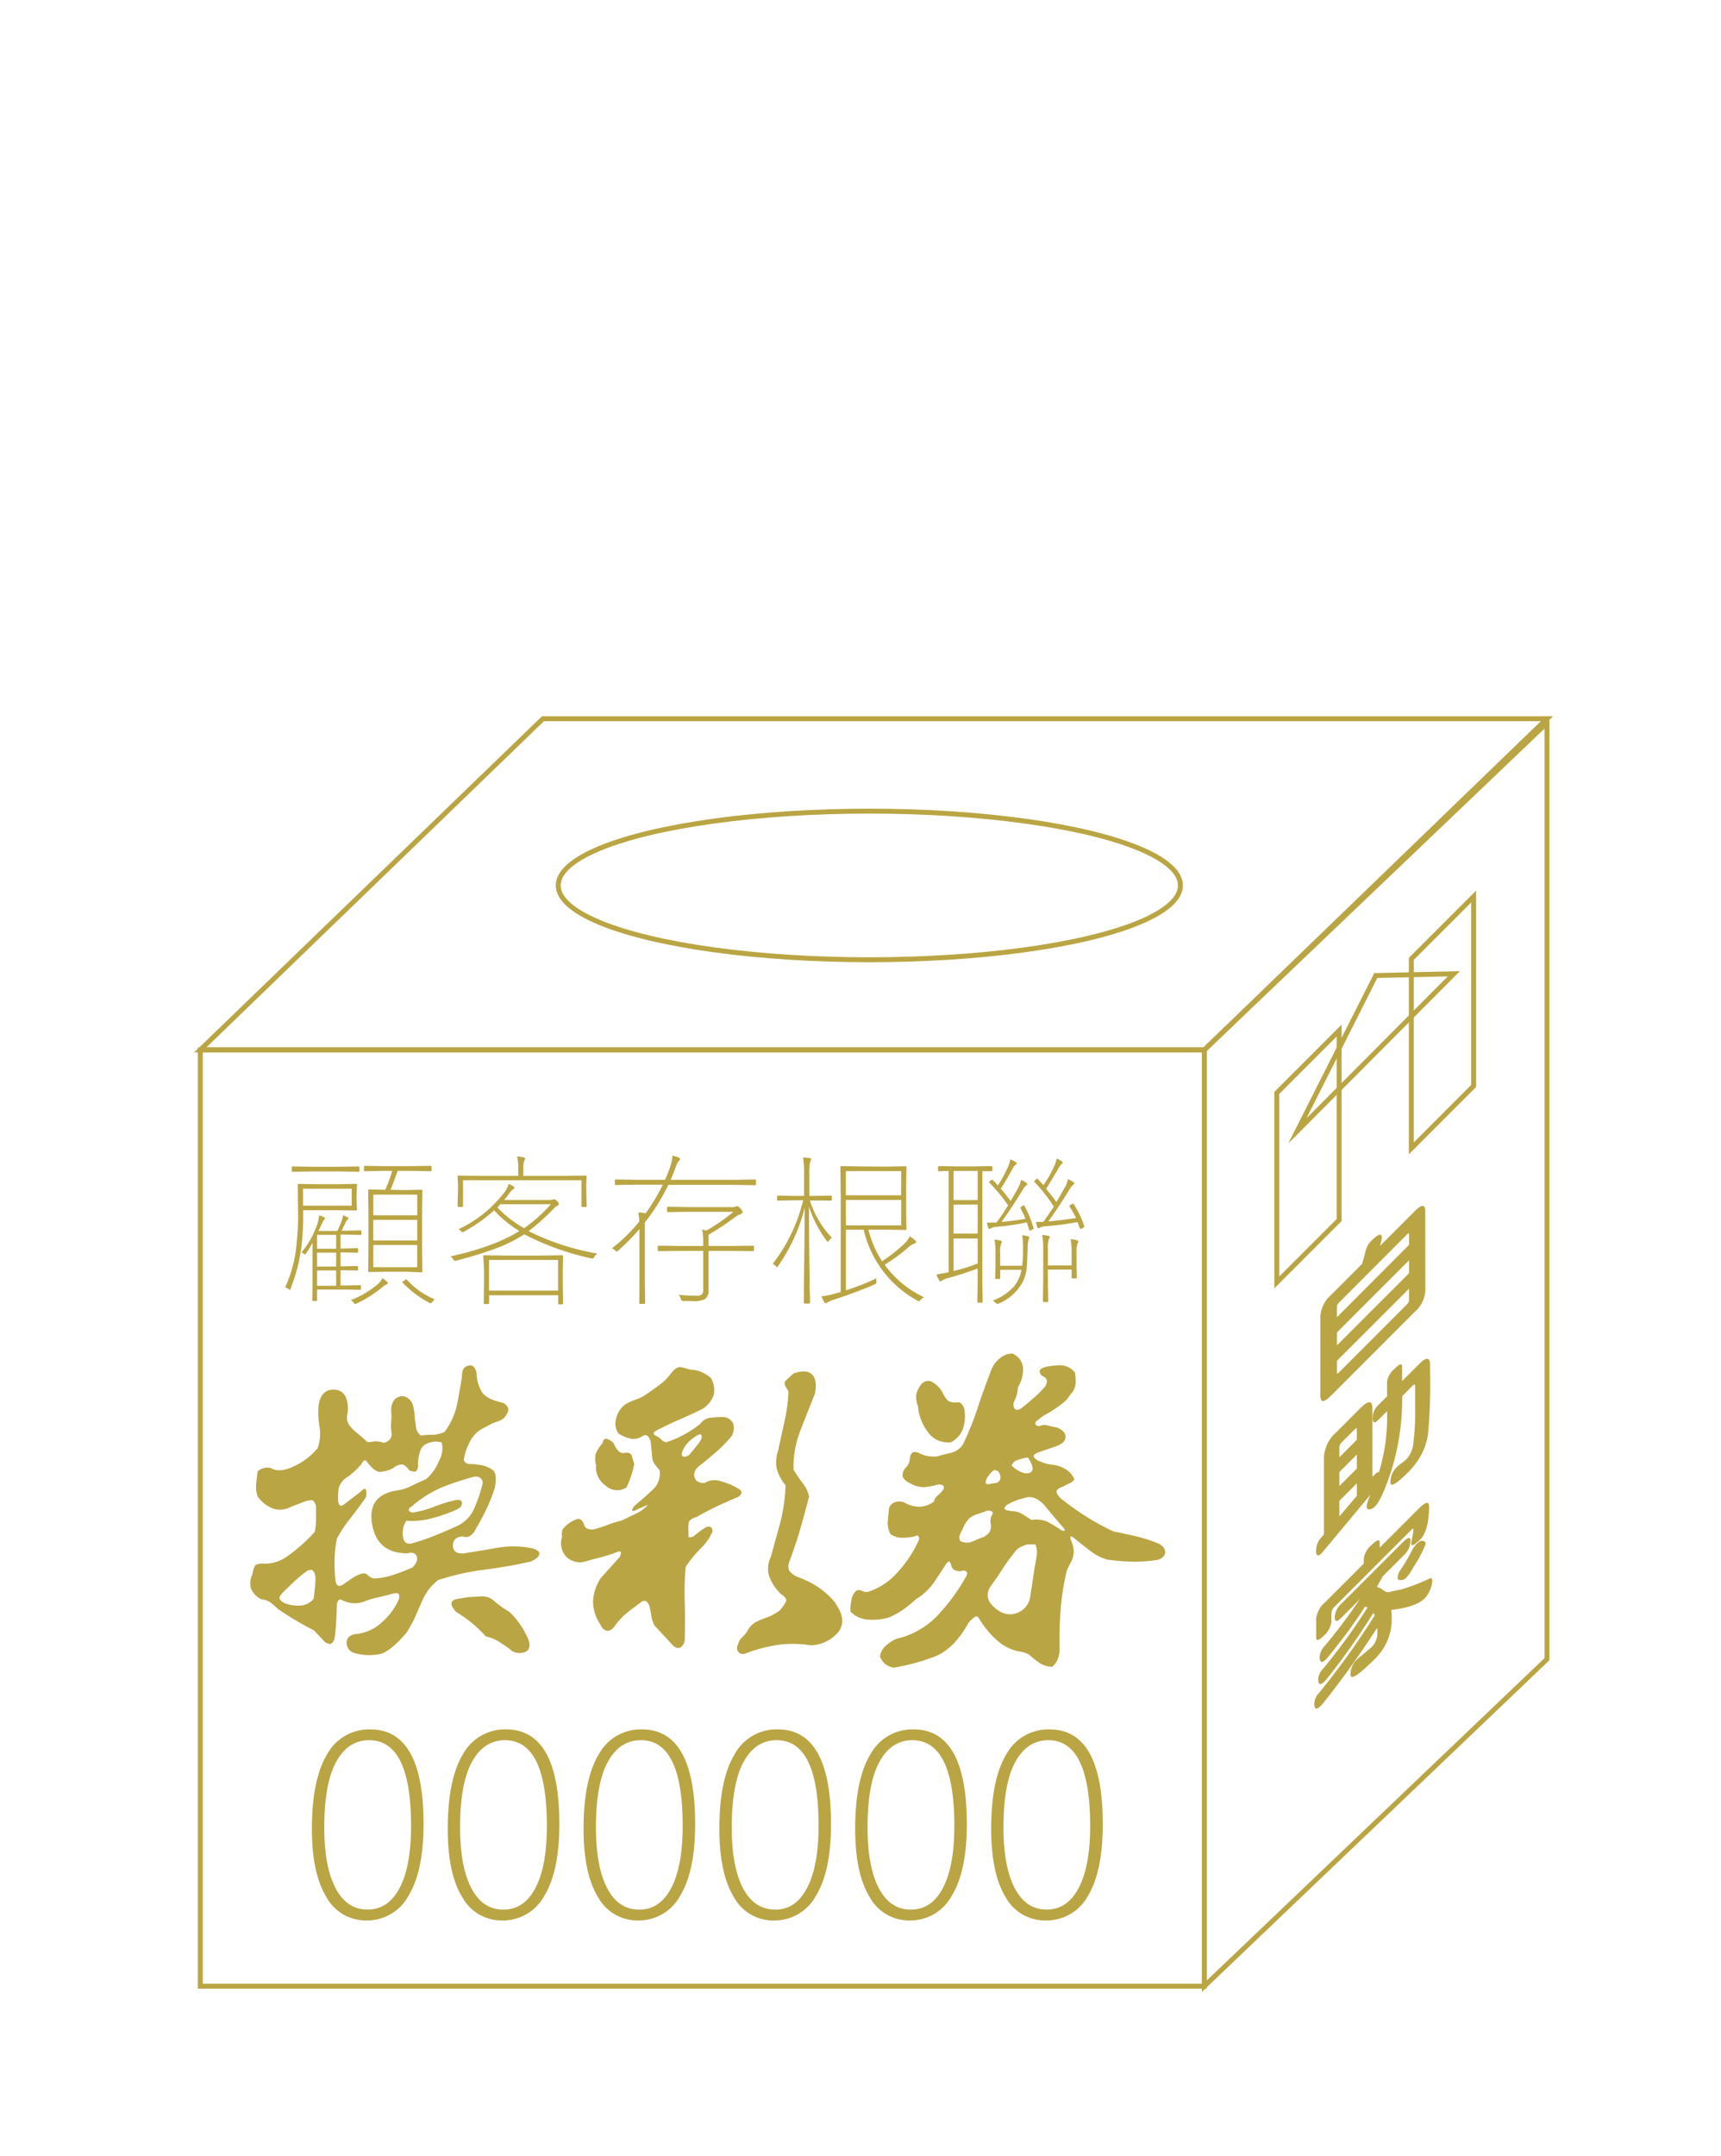 <svg id="圖層_1" data-name="圖層 1" xmlns="http://www.w3.org/2000/svg" viewBox="0 0 349 437"><defs><style>.cls-1{fill:none;stroke:#baa544;stroke-miterlimit:10;}.cls-2{fill:#baa544;}</style></defs><title>未命名-1</title><rect class="cls-1" x="40.62" y="212.77" width="203.61" height="189.76"/><polygon class="cls-1" points="244.23 212.77 40.62 212.77 110.11 145.66 313.71 145.66 244.23 212.77"/><polygon class="cls-1" points="313.71 336.26 244.23 402.53 244.23 212.77 313.71 146.5 313.71 336.26"/><ellipse class="cls-1" cx="176.29" cy="179.45" rx="63.09" ry="15.06"/><path class="cls-2" d="M94.4,277c.7-.35,1.23-.37,1.58-.07a2.48,2.48,0,0,1,.68,1.57,7.46,7.46,0,0,0,1.16,3.76c.62.85,1.89,1.5,3.79,1.95a1.91,1.91,0,0,1,1.43,1.16c.15.53-.13,1.19-.83,2a3.56,3.56,0,0,1-1.2.68c-.45.15-.9.32-1.35.52l-2,1.05a6.31,6.31,0,0,0-2.52,2.86,10.5,10.5,0,0,0-1.09,3.45,1.31,1.31,0,0,0,1.24.79,5.39,5.39,0,0,1,1.47.11,6.15,6.15,0,0,1,3.26,1.16c.53.53.64,1.69.34,3.49A34.37,34.37,0,0,1,98.57,306q-1.09,2.21-2.52,4.61a2.59,2.59,0,0,1-1.2.87,1.74,1.74,0,0,1-1-.12c-1.35.1-2,.73-2,1.88s.74,1.68,2.14,1.58c2.35-.36,4.62-.73,6.8-1.13a19.54,19.54,0,0,1,7,.07c1.15.3,1.67.72,1.57,1.24s-.67,1-1.72,1.47a95.41,95.41,0,0,1-9.43,1.65,51,51,0,0,0-9.34,2.1,10.36,10.36,0,0,0-3.08,3.83q-1,2.25-1.88,4.28l-1.35,2.4q-3.15,3.75-5.25,4.43a10.78,10.78,0,0,1-5.71-.23,2.18,2.18,0,0,1-1.31-2.14c.07-.87.66-1.41,1.76-1.61A9,9,0,0,0,77.21,329a13.85,13.85,0,0,0,3.68-4.88c.15-.65.1-1-.15-1.16a1.63,1.63,0,0,0-1,0c-1.1.3-2.12.55-3,.75a20.39,20.39,0,0,0-3,.9,5.1,5.1,0,0,1-2.14.3,6,6,0,0,1-2.22-.6c-.3-.2-.54-.18-.71,0a1.7,1.7,0,0,0-.34.72q-.07,1.88-.15,3.45t-.3,3.45a2,2,0,0,1-.64,1.13c-.27.2-.71.12-1.31-.23l-2.25-2.4c-1.36-.7-2.57-1.36-3.65-2s-2.31-1.41-3.71-2.37a11.2,11.2,0,0,0-1.61-1.38,4.3,4.3,0,0,0-1.69-.57,4,4,0,0,1-2.18-2.36,4.13,4.13,0,0,1,.37-2.74,4.26,4.26,0,0,1,.49-1.65q.35-.52,1.77-.45a7.87,7.87,0,0,0,5.18-1.8,31.38,31.38,0,0,0,5.18-4.66,11.56,11.56,0,0,0,.26-2.66c0-.83,0-1.69,0-2.59q-.37-1.12-.87-1.17a4,4,0,0,0-1.39.27L59,305.38a4.53,4.53,0,0,1-3.45.41,6.61,6.61,0,0,1-3.3-2.51,5.93,5.93,0,0,1-.3-2.59q.13-1.17.3-2.52a3.05,3.05,0,0,1,1.27-.64,2.56,2.56,0,0,1,1.43,0c1.15.7,2.71.58,4.69-.38a13.4,13.4,0,0,0,4.77-3.67,8.41,8.41,0,0,0,.41-4.13,18.38,18.38,0,0,1-.26-4q.3-3.75,3.11-3.72t2.89,3.87c0,.5-.11,1-.19,1.5a2.81,2.81,0,0,0,.34,1.65,8.48,8.48,0,0,0,1.77,1.84,24.91,24.91,0,0,1,2,1.76c.65,0,1.16-.09,1.53-.14a4.63,4.63,0,0,1,1.77.3,2.28,2.28,0,0,0,1.2-.6,1.86,1.86,0,0,0,.45-1.36,7.56,7.56,0,0,1-.11-2.25,11.51,11.51,0,0,0,0-2.4,3.56,3.56,0,0,1,.56-2,2.24,2.24,0,0,1,2-.82,2.57,2.57,0,0,1,1.88,1.91,11.08,11.08,0,0,1,.37,2.74,14.6,14.6,0,0,1,.23,1.65,2.39,2.39,0,0,0,1,1.65,17.77,17.77,0,0,1,2.33-.15,5.82,5.82,0,0,0,2.48-.6,14.49,14.49,0,0,0,2.48-5.36c.35-1.73.67-3.59,1-5.6a7,7,0,0,1,.11-1.2A1.67,1.67,0,0,1,94.4,277ZM63.18,318.14l-.76.15a22.39,22.39,0,0,0-2.7,2.18c-.85.8-1.65,1.57-2.4,2.32-.45.45-.66.82-.64,1.09s.34.61.94,1a8,8,0,0,0,3,.53,3.75,3.75,0,0,0,3-1.43q.15-1.2.33-3.3T63.18,318.14Zm25.22-26c-1.65.14-2.68.7-3.08,1.65a8.09,8.09,0,0,0-.53,3.45c-.15.6-.33.93-.56,1A2.65,2.65,0,0,1,83,298c-.55-.8-1.07-1.2-1.57-1.2a3,3,0,0,0-1.73.75,6.44,6.44,0,0,1-2.63.75c-.7,0-1.52-.6-2.47-1.8-.3-.45-.54-.63-.72-.53a2.33,2.33,0,0,0-.64.83c-.4.45-.8.86-1.2,1.24s-.85.76-1.35,1.16a4,4,0,0,0-2,2.37,13.8,13.8,0,0,0-.11,2.74c.1.45.25.72.45.82s.5,0,.9-.37l3.15-2.4c.61-.66,1-.79,1.13-.42a2.69,2.69,0,0,1-.07,1.62c-1,1.4-2,2.75-3,4.05a25.42,25.42,0,0,0-2.81,4.2,23.48,23.48,0,0,0-.49,4.24,37.89,37.89,0,0,0,.19,4.32c.1.55.29.89.56,1s.69,0,1.24-.41,1.24-.89,1.92-1.31a5.09,5.09,0,0,1,2-.79,1.4,1.4,0,0,1,.93.45,2.52,2.52,0,0,0,1.17.6,14.25,14.25,0,0,0,3.82-.71,42.14,42.14,0,0,0,4-1.54c.8-.85,1.08-1.6.83-2.25s-.88-.85-1.88-.6q-6.15,0-7.17-5.93c-.67-4,1.07-6.23,5.22-6.84a9.52,9.52,0,0,0,2.78-.9c.9-.45,1.87-.9,2.93-1.35A9.45,9.45,0,0,0,89,296.14a5.24,5.24,0,0,0,.56-3.83Zm9.46,8.55a1.28,1.28,0,0,0-.6-1.27,1.81,1.81,0,0,0-1.36-.08,58.31,58.31,0,0,0-6.23,2.07,23.24,23.24,0,0,0-6.23,3.94c-.45.25-.62.5-.52.75s.37.4.82.45a20.92,20.92,0,0,0,4.32-1.2A29.2,29.2,0,0,1,92.45,304c.55-.1.93,0,1.13.26s.12.69-.23,1.24a10.48,10.48,0,0,1-1,.56l-.79.34a35.76,35.76,0,0,1-4.62,1.46,15.42,15.42,0,0,1-4.54.34,4.48,4.48,0,0,0-.71,3.08c.12,1.15.66,1.67,1.61,1.57a42.21,42.21,0,0,0,4.81-1.61c1.4-.57,3-1.24,4.65-2a7,7,0,0,0,3.53-3.83A29,29,0,0,0,97.86,300.72Zm-2.86,23,2.41-.15a3.69,3.69,0,0,1,2.89,1,19.2,19.2,0,0,0,3,2.14,15.22,15.22,0,0,1,2.33,2.77,18.73,18.73,0,0,1,1.57,2.93c.35,1.25.13,2.05-.67,2.4a3.07,3.07,0,0,1-2.63-.15c-1-.8-2-1.44-2.7-1.91a8.72,8.72,0,0,0-2.7-1.09,26.91,26.91,0,0,0-3-2.85,28.56,28.56,0,0,0-3-2.1c-1.4-1.51-1.26-2.39.41-2.67S95.25,323.64,95,323.69Z"/><path class="cls-2" d="M136.17,278.2c.7-.85,1.33-1.22,1.88-1.12a17.33,17.33,0,0,1,2,.52,5.5,5.5,0,0,1,2,.38,8.1,8.1,0,0,1,2.1,1.27,4.8,4.8,0,0,1,.6,3.42,5.34,5.34,0,0,1-2.55,3q-2.34,1.13-4.36,2t-4.35,2.06c-.55.25-.86.48-.94.68s.14.42.64.67a2.93,2.93,0,0,1,.94.68,1.53,1.53,0,0,0,1,.52,19.77,19.77,0,0,0,3.38-1.42,20.92,20.92,0,0,0,3.53-2.33,2.8,2.8,0,0,1,2.06-1.2,21.67,21.67,0,0,1,2.44-.15,2.37,2.37,0,0,1,2.14,1.31,3.23,3.23,0,0,1-.34,2.59,26.1,26.1,0,0,1-3,3.08q-1.62,1.43-3.34,2.78c-1,.75-1.39,1.55-1.17,2.4s.91,1.25,2.07,1.2a3.83,3.83,0,0,1,3.38-.3,13.55,13.55,0,0,1,3.52,1.5c.4.25.59.52.57.79s-.27.56-.72.87c-1.45.6-2.84,1.21-4.16,1.83s-2.74,1.37-4.24,2.22c-1,.25-1.54.7-1.62,1.35a12.07,12.07,0,0,0,0,2.1c-.05.45,0,.68.23.68a2.29,2.29,0,0,0,.82-.23c.46-.4.87-.73,1.24-1s.77-.54,1.17-.79.92-.21,1.12,0a1.05,1.05,0,0,1,.23.94,11.12,11.12,0,0,1-2.4,3.38,23.54,23.54,0,0,0-3,3.68,61.42,61.42,0,0,0-.18,7.17q.1,3.57,0,7.69a2.13,2.13,0,0,1-.78,1.39c-.43.33-1,.21-1.62-.34l-3.75-4.05a6,6,0,0,1-.64-2,13.17,13.17,0,0,0-.41-2,1.77,1.77,0,0,0-.6-.87c-.25-.17-.6-.14-1,.11-1.11.81-2.08,1.54-2.93,2.22a14.36,14.36,0,0,0-2.63,2.89c-.55.6-1.06.84-1.54.71a1.88,1.88,0,0,1-1.16-1.16,8.55,8.55,0,0,1-1.54-4.73,9.44,9.44,0,0,1,1.54-4.73l3.9-4.35a2.93,2.93,0,0,0,.23-.87c0-.17-.18-.23-.53-.19a30.39,30.39,0,0,1-3.6,1.17c-1.1.27-2.25.59-3.46.94a4,4,0,0,1-3.71-1.28,4.08,4.08,0,0,1-.64-3.83,2.6,2.6,0,0,1,.11-1.5,6.15,6.15,0,0,1,3-2.1q.9-.15,1.35,1.2a1.18,1.18,0,0,0,.83.83,2.94,2.94,0,0,0,1.13.07,25.6,25.6,0,0,0,2.77-.9,22.92,22.92,0,0,1,2.93-.9c.8-.4,1.73-.85,2.78-1.35a7.4,7.4,0,0,0,2.48-1.8c-.55.2-1.33.52-2.33,1s-1.13.18-.38-.82c1.51-1.25,2.77-2.37,3.79-3.34a4.47,4.47,0,0,0,1.32-3.87,15,15,0,0,1-1-1.24,2.4,2.4,0,0,1-.49-1.16l-.3-3.16a2.21,2.21,0,0,0-.64-1.38c-.33-.28-.76-.22-1.31.18a3.21,3.21,0,0,1-2.37.3,6.53,6.53,0,0,1-2.29-1.05,3.56,3.56,0,0,1-.41-3,4.89,4.89,0,0,1,1.91-2.89,10.65,10.65,0,0,1,2-.9,8.7,8.7,0,0,0,1.92-.9c.95-.65,1.92-1.34,2.92-2.07A10.86,10.86,0,0,0,136.17,278.2Zm-14,14.27.15-.46a.65.65,0,0,1,.94-.33,3.52,3.52,0,0,1,1.16.79,5.28,5.28,0,0,0,.94,1.53,1.35,1.35,0,0,0,1.46.42c.75-.05,1.19.17,1.32.67a14.65,14.65,0,0,0,.48,1.58,19,19,0,0,1-.6,2.36,15.08,15.08,0,0,1-1,2.44,3.44,3.44,0,0,1-4.24-.41,4.49,4.49,0,0,1-1.91-4.09,5.18,5.18,0,0,1-.08-2.29A7.16,7.16,0,0,1,122.21,292.47ZM142,290.66l-.45.15a9.05,9.05,0,0,0-1.84,1.36,5.87,5.87,0,0,0-1.32,1.95q-.3.83.12,1.05t1.23-.3c.5-.55,1.13-1.32,1.88-2.29S142.53,291,142,290.66Zm18.91-12.31c1.8-.6,3.07-.52,3.79.23s.92,2,.57,3.83c-1.05,2.65-2.06,5.19-3,7.61a20.36,20.36,0,0,0-1.35,7.85c.55.9,1.17,1.8,1.84,2.7a7.08,7.08,0,0,1,1.32,2.71c-.6,2.35-1.21,4.56-1.81,6.64s-1.35,4.32-2.25,6.72a2.59,2.59,0,0,0,0,1.65,4.61,4.61,0,0,0,1.46,1.2,22.31,22.31,0,0,1,4,1.88,16.37,16.37,0,0,1,3.83,3.37l.9,1.51q1.5,3.08-.82,5.14a7.49,7.49,0,0,1-5,2.06,22.63,22.63,0,0,0-6.5-.11,32.27,32.27,0,0,0-6.72,1.76,1.22,1.22,0,0,1-1.42-.3,1.26,1.26,0,0,1-.08-1.5,2.62,2.62,0,0,1,.83-1.46,6.64,6.64,0,0,0,1.12-1.39,4.08,4.08,0,0,1,1.62-1.69,16.33,16.33,0,0,1,2-.86,9.72,9.72,0,0,0,1.35-.57,10.31,10.31,0,0,0,1.5-.93,7.75,7.75,0,0,0,1.31-1.84c.18-.43-.16-.92-1-1.47a9.32,9.32,0,0,1-2.44-3.71,5.2,5.2,0,0,1,.34-3.79c.7-2.51,1.35-4.93,2-7.28a35.12,35.12,0,0,0,1-7.29,9.22,9.22,0,0,1-1.84-3.56,7.75,7.75,0,0,1,.34-3.49q.68-3.15,1.31-6a34.19,34.19,0,0,0,.79-6,7.57,7.57,0,0,1-.64-1.09,1,1,0,0,1,0-1Z"/><path class="cls-2" d="M204.21,274.45l1-.15a3.47,3.47,0,0,1,2.26,3,6.86,6.86,0,0,1-1.06,3.86c0,.51-.11,1-.18,1.36a6.3,6.3,0,0,1-.57,1.5,1.58,1.58,0,0,0,.08,1.46c.25.33.67.34,1.27,0,.91-.7,1.78-1.43,2.63-2.18A17.68,17.68,0,0,0,212,280.9a1.7,1.7,0,0,0,.26-1.2c-.07-.35-.41-.65-1-.9-.35-.4-.49-.72-.41-1s.36-.48.86-.68a12.14,12.14,0,0,1,3.19-.41A3.71,3.71,0,0,1,218,278.2a14.09,14.09,0,0,1,.14,2,3.84,3.84,0,0,1-.75,2.07l-.3.3a6.8,6.8,0,0,1-1.65,1.87c-.6.45-1.2.88-1.8,1.28q-.67.45-1.5.9a8,8,0,0,0-1.5,1.05c-.5.3-.73.6-.68.9s.33.45.83.45a2.41,2.41,0,0,1,1.73-.11,18.12,18.12,0,0,0,1.87.41c1.15.5,1.71,1.14,1.69,1.92s-.64,1.39-1.84,1.84l-3.9,1.35c-.6.3-.83.59-.68.86a2.17,2.17,0,0,0,1,.79l1.2.45a5.36,5.36,0,0,0,1.35.3,6,6,0,0,1,2.55.75,4.25,4.25,0,0,1,2.11,2.25,2.54,2.54,0,0,1-1.06.83c-.45.2-.9.42-1.35.67-.65.2-1,.47-1.16.79s.11.82.71,1.47a54.37,54.37,0,0,0,5.3,3.79,50.46,50.46,0,0,0,5.51,3c1.55.3,3,.62,4.43.94a33.59,33.59,0,0,1,4.58,1.46c.9.45,1.39,1,1.46,1.65s-.36,1.21-1.31,1.66a29.12,29.12,0,0,1-5.14.41,45.21,45.21,0,0,1-5.22-.41,9.56,9.56,0,0,1-3.26-1.58c-1-.75-2.14-1.63-3.34-2.63-.5-.45-.81-.58-.91-.41s-.05.46.16.86a7.06,7.06,0,0,1,.48,2.1,4.83,4.83,0,0,1-.64,2.26l-.75,1.5A52.45,52.45,0,0,0,215.1,326q-.3,3.72-.23,7.92a5.63,5.63,0,0,1-.26,2,3.8,3.8,0,0,1-1.24,1.88,4.87,4.87,0,0,1-2.48-.72,20.31,20.31,0,0,1-2.32-1.84l-1.2-.45a9.07,9.07,0,0,1-4.77-2,18.6,18.6,0,0,1-3.94-4.58c-.3-.55-.6-.74-.9-.56a5.3,5.3,0,0,0-1,.86l-.3.3q-3,5.4-6.87,6.9a42.65,42.65,0,0,1-8.3,2.26,3.64,3.64,0,0,1-1.73-.68,4,4,0,0,1-1.12-1.58,3.53,3.53,0,0,1,1.2-2.17,6.85,6.85,0,0,1,2.25-1.43,16.53,16.53,0,0,0,8.18-4.65,40,40,0,0,0,5.93-8.11c.16-.4.14-.68,0-.83a1.07,1.07,0,0,0-.72-.22,2.23,2.23,0,0,1-1.46,0,1.36,1.36,0,0,1-.94-1.16c-.15-.4-.28-.63-.41-.68s-.34.13-.64.53c-.85,1.35-1.69,2.62-2.51,3.83a11.87,11.87,0,0,1-3.49,3.22,32,32,0,0,1-2.74,2.22,16.35,16.35,0,0,1-2.82,1.54,11.45,11.45,0,0,1-3.94.45,5.35,5.35,0,0,1-3.87-1.65,8.74,8.74,0,0,1,.19-2.22,3.21,3.21,0,0,1,1-2,1.23,1.23,0,0,1,1.08,0,2.41,2.41,0,0,0,1.17.26,13.21,13.21,0,0,0,6.12-4,24,24,0,0,0,4.24-6.38.85.85,0,0,0,0-.9q-.25-.3-.72,0a11.83,11.83,0,0,1-2.58.3,4.2,4.2,0,0,1-2.37-.75,4.48,4.48,0,0,1-.56-2.55c.07-.85.16-1.75.26-2.7a1.86,1.86,0,0,1,1.43-1.28,2.63,2.63,0,0,1,1.87.23,5.91,5.91,0,0,0,3,.75,5.22,5.22,0,0,0,2.82-1.05,2,2,0,0,1,.49-1,12,12,0,0,0,1-.93q.68-.75.45-1.17c-.15-.27-.55-.39-1.2-.34a14.71,14.71,0,0,1-2.78.53,6.08,6.08,0,0,1-2.92-.83c-.91-.5-1.38-1-1.43-1.54a2.42,2.42,0,0,1,.83-1.76,2.91,2.91,0,0,0,.6-1.2q.06-.52.15-1.05.38-.75.78-.75a2.75,2.75,0,0,1,.87.15,6,6,0,0,0,1.87.67,7.79,7.79,0,0,0,1.88.08c.85-.25,1.77-.49,2.78-.71a4.09,4.09,0,0,0,2.47-1.69,58.16,58.16,0,0,0,2.93-7.21q1.13-3.45,2.63-7.36A6.52,6.52,0,0,1,202,276,5.66,5.66,0,0,1,204.21,274.45ZM186.8,280.6a1.74,1.74,0,0,1,2.36-.45,5.54,5.54,0,0,1,2,2.11,5.14,5.14,0,0,0,1.09,1.61,2.84,2.84,0,0,0,1.91.34.87.87,0,0,1,.79.26,2.73,2.73,0,0,1,.57.94,8.24,8.24,0,0,1-.12,3.75,5,5,0,0,1-2.59,3.15A5.07,5.07,0,0,1,188,290a9.79,9.79,0,0,1-1.84-5,5.78,5.78,0,0,1-.38-2.22A4.82,4.82,0,0,1,186.8,280.6Zm13.51,25.53-1.65.6a5.26,5.26,0,0,0-2.11,1,6.73,6.73,0,0,0-1.35,2.18c-.14.25-.32.6-.52,1.05a1.44,1.44,0,0,0,.07,1.35,2.91,2.91,0,0,0,2,.27q.72-.27,2.07-.87a3.38,3.38,0,0,0,1.72-1.05,2.33,2.33,0,0,0,.38-1.8,2.44,2.44,0,0,1,.26-1.84C201.5,306.46,201.21,306.18,200.31,306.13ZM202,298a.74.74,0,0,0-.79.22,5,5,0,0,0-.71.83,2.33,2.33,0,0,0-.6,1.28c-.05.45.3.57,1,.37l1.05-.15a1.13,1.13,0,0,0,.9-1.42C202.71,298.45,202.41,298.07,202,298Zm6.31,15a11.91,11.91,0,0,0-1.5.6,3.37,3.37,0,0,0-1.21,1.21,32.19,32.19,0,0,0-2.32,3.19c-.65,1-1.43,2.16-2.33,3.41a3.6,3.6,0,0,0-.67,1.65,3.05,3.05,0,0,0,.52,1.8q2.25,2.72,4.8,2.22a4.14,4.14,0,0,0,3.31-3.42l.9-6c.15-.7.29-1.49.41-2.37a4,4,0,0,0-.26-2.29Zm.15-9.6c-.6.15-1.26.33-2,.56a10.76,10.76,0,0,0-2.1.94,1.83,1.83,0,0,0-.67.71c-.05.18.12.34.52.49l.9.15a4.47,4.47,0,0,1,2.14.56c.53.33,1.17.74,1.92,1.24a5.84,5.84,0,0,1,3.11.3,29,29,0,0,1,3,1.8.81.81,0,0,0,.56.08c.13-.05.14-.18,0-.38q-1.57-1.8-3.6-4.24C211,304,209.67,303.28,208.42,303.43Zm-.3-8a14.46,14.46,0,0,0-1.77.49,1.72,1.72,0,0,0-1.24,1.16c1.4,1.25,2.59,1.74,3.57,1.46s.89-1.31-.26-3.11Z"/><path class="cls-2" d="M68.48,245.27h-7v1.39a49.44,49.44,0,0,1-.35,5.92,34.08,34.08,0,0,1-2.2,8.56c-.06.2-.12.29-.16.29a.74.74,0,0,1-.29-.19,1.25,1.25,0,0,0-.66-.32,26.78,26.78,0,0,0,2.31-8.67c.22-2.24.33-4.11.33-5.59l-.08-6.54a.18.18,0,0,1,.2-.19l3.71.07h4.21l3.71-.07a.17.17,0,0,1,.19.19L72.3,242v1.24l.08,1.89a.17.17,0,0,1-.19.19Zm.22-7.86H63.35l-4,.07a.17.17,0,0,1-.19-.19v-.7a.17.17,0,0,1,.19-.19l4,.06H68.7l4-.06a.17.17,0,0,1,.19.19v.7a.17.17,0,0,1-.19.19ZM61.14,253.8a17,17,0,0,0,2.11-3.13c.25-.49.58-1.26,1-2.29a7.7,7.7,0,0,0,.46-2.08l1,.37a.29.29,0,0,1,.19.26,1.09,1.09,0,0,1-.28.4,13.83,13.83,0,0,0-.62,1.29l-.44.86h3.84c.21-.41.43-.89.66-1.45a8.43,8.43,0,0,0,.5-1.73c.26.1.54.22.86.37.15.08.22.16.22.26a.4.4,0,0,1-.19.31.89.89,0,0,0-.31.38c-.06.16-.22.5-.48,1-.16.35-.3.62-.41.81h.91l2.93-.07a.18.18,0,0,1,.2.2v.53c0,.13-.07.19-.2.19l-2.93-.06h-1.1v2.81h.53l2.84-.07c.13,0,.19.07.19.2v.53a.17.17,0,0,1-.19.19l-2.84-.06h-.53v2.82h.53l2.84-.06a.17.17,0,0,1,.19.19v.53a.17.17,0,0,1-.19.19l-2.84-.06h-.53v3.1H70l3-.07a.18.18,0,0,1,.2.2v.56c0,.13-.07.19-.2.19l-3-.06H64.3v2.11c0,.14-.06.21-.19.21h-.6c-.13,0-.19-.07-.19-.21l.06-2.74v-6.08c0-1.23,0-2.16,0-2.81A16.29,16.29,0,0,1,62.09,254c-.12.17-.2.25-.24.25s-.15-.07-.32-.22A2.87,2.87,0,0,0,61.14,253.8Zm.32-12.89v3.44h9.86v-3.44Zm2.84,9.36v2.81h3.87v-2.81Zm0,3.6v2.82h3.87v-2.82Zm0,3.61v3.1h3.87v-3.1Zm6.84,6a18.43,18.43,0,0,0,5.6-3.34,4.29,4.29,0,0,0,.82-1.08,6.4,6.4,0,0,1,.85.63c.15.15.23.27.23.36s-.09.2-.26.27a1.92,1.92,0,0,0-.69.42,24.56,24.56,0,0,1-5.36,3.43.87.87,0,0,1-.3.12c-.07,0-.18-.1-.33-.31A2.17,2.17,0,0,0,71.14,263.48ZM82,241.19l3.47-.07c.13,0,.19.07.19.2l-.06,4v8.35l.06,4a.17.17,0,0,1-.19.19L82,257.74H78.32l-3.47.06a.17.17,0,0,1-.19-.19l.06-4v-8.35l-.06-4c0-.13.06-.2.19-.2l3.27.07a29.25,29.25,0,0,0,1.42-3.84H78l-4,.08c-.12,0-.19-.07-.19-.21v-.69a.18.18,0,0,1,.19-.2l4,.07H83.3l4-.07a.18.18,0,0,1,.21.2v.69a.19.19,0,0,1-.21.21l-4-.08H80.62c-.5,1.52-1,2.8-1.42,3.84Zm2.61.92H75.7v4.19h8.92Zm-8.92,5.11v4.18h8.92v-4.18Zm8.92,9.6v-4.5H75.7v4.5ZM81.69,260c-.07-.07-.1-.11-.1-.15s.12-.15.36-.3a1.8,1.8,0,0,1,.43-.28.24.24,0,0,1,.13.08,15.71,15.71,0,0,0,5.68,4,2.33,2.33,0,0,0-.53.5c-.15.19-.26.29-.33.29A1,1,0,0,1,87,264,21.68,21.68,0,0,1,81.69,260Z"/><path class="cls-2" d="M93,249.11a24.93,24.93,0,0,0,9.42-7.65,4.85,4.85,0,0,0,.72-1.53,6.34,6.34,0,0,1,.94.47c.15.12.22.21.22.29s-.11.27-.34.4a3.91,3.91,0,0,0-.72.82c-.33.48-.66.91-1,1.29h9.17a2.65,2.65,0,0,0,.73-.09l.24-.07c.15,0,.36.14.61.41s.34.38.34.51a.36.36,0,0,1-.26.37,3.29,3.29,0,0,0-.87.7,44.22,44.22,0,0,1-5,4.48,50.43,50.43,0,0,0,13.94,4.55,2,2,0,0,0-.6.63c-.11.24-.21.35-.31.35l-.27,0a54.35,54.35,0,0,1-13.65-4.89,29,29,0,0,1-6.13,3,79.86,79.86,0,0,1-7.68,2.34,1.89,1.89,0,0,1-.32,0c-.08,0-.19-.1-.3-.32a1.39,1.39,0,0,0-.57-.53q9-2,14-5.15a24.06,24.06,0,0,1-5.11-4.19,31.87,31.87,0,0,1-6.08,4.29.87.87,0,0,1-.32.15c-.07,0-.17-.08-.31-.25A2.55,2.55,0,0,0,93,249.11Zm.9-9.91v5.22c0,.13-.06.2-.19.2H93a.18.18,0,0,1-.21-.2l.09-3.36v-1l-.09-1.61a.18.18,0,0,1,.2-.2l4.77.07h7.33V236.5a9.12,9.12,0,0,0-.23-2.12,10.81,10.81,0,0,1,1.29.16c.22.05.32.13.32.25a2.18,2.18,0,0,1-.19.59,3.59,3.59,0,0,0-.16,1.26v1.68H114l4.78-.07c.13,0,.19.07.19.2l-.08,1.42v1.19l.08,3.36a.18.18,0,0,1-.21.2h-.66c-.13,0-.19-.07-.19-.2V239.2Zm19.49,25.15a.18.18,0,0,1-.2-.21V262.5h-14v1.58c0,.14-.06.21-.19.21h-.69a.19.19,0,0,1-.21-.21l.06-4.1v-2.65L98,254.59a.17.17,0,0,1,.19-.19l4.4.06h7l4.41-.06a.17.17,0,0,1,.19.19l-.06,2.49V260l.06,4.13a.19.19,0,0,1-.21.21Zm-14.22-9v6.2h14v-6.2Zm2.29-11.29-.59.66a23.06,23.06,0,0,0,5.42,4.2,31.62,31.62,0,0,0,5.42-4.86Z"/><path class="cls-2" d="M129.67,259.64V249.08a40.61,40.61,0,0,1-4.32,4.38.83.83,0,0,1-.29.2s-.15-.08-.3-.23a1.85,1.85,0,0,0-.7-.42,32.08,32.08,0,0,0,5.58-5.45,17.33,17.33,0,0,0-.19-1.85,8.66,8.66,0,0,1,1.32.16l.13.06a37.46,37.46,0,0,0,3.5-5.84h-5.05l-4.47.07a.18.18,0,0,1-.19-.2v-.72a.18.18,0,0,1,.19-.2l4.47.07h5.52c.49-1.14.87-2.12,1.13-2.94a7.39,7.39,0,0,0,.35-1.95,9.53,9.53,0,0,1,1.2.32c.23.1.35.22.35.37s-.11.25-.32.47a3.62,3.62,0,0,0-.53,1.08c-.28.82-.63,1.7-1.05,2.65h12.64l4.46-.07a.19.19,0,0,1,.21.2V240a.19.19,0,0,1-.21.2l-4.46-.07H135.53a41,41,0,0,1-4.76,7.63c0,.34,0,1.06,0,2.18v9.74l.06,4.37c0,.13-.06.2-.19.2h-.81c-.13,0-.19-.07-.19-.2Zm10.09-15h8.66a1.81,1.81,0,0,0,.76-.1.76.76,0,0,1,.29-.1q.24,0,.66.45c.31.37.46.61.46.73s-.12.35-.37.44a4.31,4.31,0,0,0-1.3.72,51.6,51.6,0,0,1-5.23,3.44v2.3h4.36l4.66-.06a.17.17,0,0,1,.19.19v.73a.17.17,0,0,1-.19.19l-4.66-.06h-4.36v3.27l0,4.66a2.09,2.09,0,0,1-.79,1.89,5.68,5.68,0,0,1-2.63.34l-1.67,0a.71.71,0,0,1-.37-.1s-.1-.14-.17-.34a1.87,1.87,0,0,0-.45-.82,30.6,30.6,0,0,0,3.6.19,1.7,1.7,0,0,0,1.11-.25,1.31,1.31,0,0,0,.28-1v-7.84h-4.36l-4.66.06a.17.17,0,0,1-.19-.19v-.73a.17.17,0,0,1,.19-.19l4.66.06h4.36v-1.09a9.65,9.65,0,0,0-.23-2.24l.53.12a2,2,0,0,1,.33.08,33.47,33.47,0,0,0,5.48-3.8h-9l-4.23.06c-.14,0-.21-.06-.21-.19v-.69a.18.18,0,0,1,.21-.2Z"/><path class="cls-2" d="M165.06,243.3h-.82a19.34,19.34,0,0,0,4.47,7.57,1.4,1.4,0,0,0-.6.56c-.12.18-.2.28-.24.28s-.12-.09-.23-.25a23.8,23.8,0,0,1-3.59-6.9q0,6.94.13,14.28c0,1.24,0,2.59.08,4,0,.72,0,1.11,0,1.17a.17.17,0,0,1-.19.19h-.87a.17.17,0,0,1-.19-.19s0-1,0-2.86q.13-8.56.18-16.4a35.85,35.85,0,0,1-5.39,11.82q-.15.27-.24.27s-.13-.09-.27-.27a1.48,1.48,0,0,0-.6-.42,34,34,0,0,0,6.18-12.89h-1.63l-3.47.07c-.13,0-.19-.07-.19-.2v-.63a.17.17,0,0,1,.19-.19l3.47.06h1.82v-4.19a18.72,18.72,0,0,0-.22-3.61,7.88,7.88,0,0,1,1.5.18.19.19,0,0,1,.16.19,1.1,1.1,0,0,1-.21.53,12,12,0,0,0-.16,2.66v4.24h.88l3.47-.06c.14,0,.21.06.21.19v.63a.18.18,0,0,1-.21.2Zm14.7-6.87,3.87-.07c.13,0,.19.07.19.2l-.06,3.53v5.45l.06,3.54a.17.17,0,0,1-.19.19l-3.87-.06H176.1a21.78,21.78,0,0,0,2.77,6.4,32.22,32.22,0,0,0,4.36-3.4,6.2,6.2,0,0,0,1.29-1.65,8.06,8.06,0,0,1,1,.76.7.7,0,0,1,.25.43c0,.12-.13.22-.4.29a4.4,4.4,0,0,0-1.24.83,38.68,38.68,0,0,1-4.73,3.46,21,21,0,0,0,8,6.59,1.82,1.82,0,0,0-.73.53q-.21.27-.3.27a.84.84,0,0,1-.3-.11,22,22,0,0,1-10.93-14.4h-3.6V261.5a48,48,0,0,0,6.18-2.42q0,.41,0,.48a.92.92,0,0,0,0,.18c0,.13,0,.21,0,.26s-.13.22-.4.33c-2.08.92-4.73,1.9-8,3a8.23,8.23,0,0,0-1.45.56,1.13,1.13,0,0,1-.45.23c-.1,0-.21-.11-.34-.34s-.28-.57-.5-1.05a18.85,18.85,0,0,0,3.08-.66c.42-.11.7-.19.83-.24V242.53l-.07-6a.18.18,0,0,1,.19-.2l4.13.07Zm3,.92H171.53v4.89h11.21Zm-11.21,11h11.21v-5.16H171.53Z"/><path class="cls-2" d="M189.9,258.3c1.26-.21,2.09-.37,2.49-.46V237.32c-.56,0-1.06,0-1.5.05h-.45c-.14,0-.21-.06-.21-.19v-.66a.18.18,0,0,1,.21-.2l3.42.07h3.74l3.42-.07a.18.18,0,0,1,.21.2v.66c0,.13-.07.19-.21.19h-.55c-.39,0-.81,0-1.26-.05v22.93l.07,3.57c0,.13-.07.19-.2.19h-.69c-.13,0-.2-.06-.2-.19l.07-3.57v-3.17c-1.91.72-3.83,1.35-5.78,1.88a4.69,4.69,0,0,0-1.45.57.51.51,0,0,1-.34.16c-.07,0-.17-.1-.29-.31A5.53,5.53,0,0,1,189.9,258.3Zm3.47-21v5.92h4.89v-5.92Zm0,6.84V250h4.89v-5.88Zm0,13.45a36.85,36.85,0,0,0,4.89-1.52V251h-4.89Zm13.57-12.76a.51.51,0,0,1,0-.11c0-.05.11-.13.31-.26a1.08,1.08,0,0,1,.36-.18s.09,0,.14.12a22.35,22.35,0,0,1,1.84,4.46.66.66,0,0,1,0,.13c0,.06-.13.15-.4.28a1.14,1.14,0,0,1-.36.14s-.09-.06-.13-.19l-.46-1.49a48.77,48.77,0,0,1-6,.89,2.83,2.83,0,0,0-1.24.27.63.63,0,0,1-.34.17c-.13,0-.23-.12-.29-.36a9.21,9.21,0,0,1-.24-.93l.72,0,.75,0a2,2,0,0,0,.48,0c1-1.32,1.74-2.49,2.35-3.5a33.93,33.93,0,0,0-3.8-4.58.19.19,0,0,1-.07-.13s.1-.13.29-.27a1.37,1.37,0,0,1,.37-.21s.08,0,.13.08l1,1.08a22.39,22.39,0,0,0,2.11-3.89,6.23,6.23,0,0,0,.42-1.38,5.73,5.73,0,0,1,1,.48c.2.14.3.25.3.34s-.09.2-.27.29a2.27,2.27,0,0,0-.53.72c-.17.3-.43.74-.76,1.33-.71,1.27-1.27,2.19-1.68,2.77.65.74,1.31,1.57,2,2.49.6-1,1.16-1.93,1.66-2.91a5.41,5.41,0,0,0,.47-1.35,7,7,0,0,1,.95.51c.21.14.31.26.31.34s-.11.21-.34.36a4.64,4.64,0,0,0-.72,1c-1.59,2.6-3,4.7-4.2,6.31,1.35-.11,3-.32,4.89-.63A21.34,21.34,0,0,0,206.94,244.85Zm-5.62,18.76a10.85,10.85,0,0,0,4.33-2.9,7.48,7.48,0,0,0,1.5-3.34h-4.31V259c0,.14-.06.21-.19.21H202a.18.18,0,0,1-.2-.21l.07-1.84v-2.77a15,15,0,0,0-.2-3.15,4.69,4.69,0,0,1,1.15.18c.23,0,.34.13.34.26a1.15,1.15,0,0,1-.16.43,4.73,4.73,0,0,0-.18,1.78v2.64h4.47a24.49,24.49,0,0,0,.17-3.34,15.51,15.51,0,0,0-.17-2.84,5.56,5.56,0,0,1,1.08.17c.25.08.37.17.37.27a.52.52,0,0,1-.11.32,4.77,4.77,0,0,0-.23,1.58c-.06,2.33-.14,3.84-.23,4.55a8.89,8.89,0,0,1-.62,2.24,9.54,9.54,0,0,1-5,4.68.89.89,0,0,1-.32.11c-.06,0-.18-.08-.34-.24A3.16,3.16,0,0,0,201.32,263.61Zm15.57-19.08a.36.36,0,0,1,0-.13c0-.06.11-.15.34-.28a1.9,1.9,0,0,1,.37-.17s.09,0,.13.11a18.24,18.24,0,0,1,2.14,4.45.29.29,0,0,1,0,.11q0,.1-.39.33a1.41,1.41,0,0,1-.39.14S219,249,219,249l-.5-1.33a54.29,54.29,0,0,1-6.31.83,2.92,2.92,0,0,0-1.26.27.58.58,0,0,1-.32.16c-.13,0-.23-.11-.3-.35-.12-.44-.2-.75-.23-.94l.73,0,.75,0c.65-.89,1.36-1.92,2.15-3.09a31.34,31.34,0,0,0-3.94-5,.24.24,0,0,1-.06-.13s.09-.14.27-.3.32-.25.37-.25.07,0,.12.08l1.13,1.25a23.41,23.41,0,0,0,2.24-4,5.51,5.51,0,0,0,.43-1.4,4.58,4.58,0,0,1,1,.53c.16.12.24.22.24.31s-.09.18-.27.29a6.2,6.2,0,0,0-.52.72q-2.3,3.9-2.58,4.29c.59.7,1.29,1.59,2.08,2.68.54-.89,1.17-2,1.89-3.29a5.72,5.72,0,0,0,.45-1.36,7.85,7.85,0,0,1,1,.52c.2.14.31.25.31.34s-.12.2-.34.35a5.44,5.44,0,0,0-.73,1q-2.22,3.63-4.22,6.37,3.23-.32,5.61-.7A15.84,15.84,0,0,0,216.89,244.53Zm-5.34,15.55v-7a14.19,14.19,0,0,0-.21-2.78,9.45,9.45,0,0,1,1.19.17c.23,0,.34.13.34.27a.65.65,0,0,1-.18.42,6.76,6.76,0,0,0-.19,2.18v3.14h4.81v-2.37a16,16,0,0,0-.19-2.95,4.28,4.28,0,0,1,1.22.21c.23.06.34.15.34.26a.93.93,0,0,1-.15.35,4.75,4.75,0,0,0-.22,1.79v3.13l.06,2a.19.19,0,0,1-.21.21h-.66c-.13,0-.19-.07-.19-.21v-1.58H212.5v2.71l.07,3.66a.18.18,0,0,1-.2.21h-.69c-.13,0-.19-.07-.19-.21Z"/><path class="cls-2" d="M74.27,389.21a9.07,9.07,0,0,1-8.09-4.76q-2.93-4.74-2.93-13.81,0-10,3.07-15.07a9.69,9.69,0,0,1,8.76-5.08q10.82,0,10.81,19.19,0,9.56-3.06,14.54A9.55,9.55,0,0,1,74.27,389.21Zm.6-36.53q-4.31,0-6.71,4.41t-2.4,13.24q0,8,2.3,12.36T74.58,387c2.77,0,4.93-1.46,6.47-4.4s2.31-7.12,2.31-12.57Q83.36,352.69,74.87,352.68Z"/><path class="cls-2" d="M101.81,389.21a9.07,9.07,0,0,1-8.09-4.76q-2.93-4.74-2.92-13.81,0-10,3.06-15.07a9.69,9.69,0,0,1,8.76-5.08q10.81,0,10.81,19.19,0,9.56-3.05,14.54A9.56,9.56,0,0,1,101.81,389.21Zm.6-36.53c-2.87,0-5.1,1.47-6.71,4.41s-2.4,7.36-2.4,13.24q0,8,2.3,12.36t6.53,4.32c2.76,0,4.92-1.46,6.46-4.4s2.31-7.12,2.31-12.57Q110.9,352.69,102.41,352.68Z"/><path class="cls-2" d="M129.36,389.21a9.07,9.07,0,0,1-8.1-4.76q-2.92-4.74-2.92-13.81,0-10,3.07-15.07a9.67,9.67,0,0,1,8.76-5.08q10.8,0,10.8,19.19,0,9.56-3.05,14.54A9.56,9.56,0,0,1,129.36,389.21Zm.6-36.53c-2.88,0-5.11,1.47-6.71,4.41s-2.4,7.36-2.4,13.24q0,8,2.29,12.36t6.53,4.32c2.77,0,4.92-1.46,6.46-4.4s2.31-7.12,2.31-12.57Q138.44,352.69,130,352.68Z"/><path class="cls-2" d="M156.9,389.21a9,9,0,0,1-8.09-4.76q-2.92-4.74-2.93-13.81,0-10,3.07-15.07a9.67,9.67,0,0,1,8.76-5.08q10.8,0,10.81,19.19,0,9.56-3.06,14.54A9.56,9.56,0,0,1,156.9,389.21Zm.6-36.53q-4.31,0-6.71,4.41t-2.4,13.24q0,8,2.29,12.36c1.54,2.88,3.71,4.32,6.53,4.32s4.92-1.46,6.46-4.4S166,375.49,166,370Q166,352.69,157.5,352.68Z"/><path class="cls-2" d="M184.44,389.21a9.06,9.06,0,0,1-8.09-4.76q-2.92-4.74-2.93-13.81,0-10,3.07-15.07a9.69,9.69,0,0,1,8.76-5.08q10.81,0,10.81,19.19,0,9.56-3.06,14.54A9.55,9.55,0,0,1,184.44,389.21Zm.6-36.53q-4.31,0-6.71,4.41t-2.4,13.24q0,8,2.3,12.36t6.52,4.32c2.77,0,4.93-1.46,6.47-4.4s2.31-7.12,2.31-12.57Q193.53,352.69,185,352.68Z"/><path class="cls-2" d="M212,389.21a9.07,9.07,0,0,1-8.09-4.76Q201,379.71,201,370.64q0-10,3.06-15.07a9.69,9.69,0,0,1,8.76-5.08q10.82,0,10.81,19.19,0,9.56-3,14.54A9.57,9.57,0,0,1,212,389.21Zm.6-36.53c-2.87,0-5.1,1.47-6.71,4.41s-2.4,7.36-2.4,13.24q0,8,2.3,12.36T212.3,387c2.76,0,4.92-1.46,6.46-4.4s2.31-7.12,2.31-12.57Q221.07,352.69,212.58,352.68Z"/><path class="cls-2" d="M289.05,261.57a6.17,6.17,0,0,1-2.14,4.29l-17,17q-2.15,2.15-2.15,0V266.75a6.19,6.19,0,0,1,2.15-4.29l6.31-6.31c.26-.91.51-1.84.76-2.81a4.08,4.08,0,0,1,1.13-1.88c1.42-1.41,2.12-1.61,2.12-.61a9.16,9.16,0,0,1-.39,1.67l7.05-7.05q2.14-2.15,2.14,0Zm-3.32-9.27v-2.17c0-.24-.12-.25-.35,0L271.53,264a1.26,1.26,0,0,0-.42.89v2.07Zm0,5.75v-2.62l-14.62,14.62v2.61Zm0,5.37v-2.24l-14.62,14.61v2.35c0,.29.14.3.42,0l13.9-13.9a1.92,1.92,0,0,0,.17-.27A1.09,1.09,0,0,0,285.73,263.42Z"/><path class="cls-2" d="M290,276.58v1.21a110.39,110.39,0,0,1-.42,12.91,12.8,12.8,0,0,1-1.41,4.22,14.93,14.93,0,0,1-2.58,3.42q-3.63,3.63-3.63,2.1a4.26,4.26,0,0,1,1.31-3.11,8,8,0,0,1,1.08-.88,8,8,0,0,0,.94-.79,5.91,5.91,0,0,0,1.36-3.53,45.24,45.24,0,0,0,.32-5.64v-5.57c0-.4-.18-.42-.52-.08l-2.1,2.1a49.32,49.32,0,0,1-2.12,14.84q-2,6.14-3.35,7.47a1.91,1.91,0,0,1-1.18.66c-.38,0-.57-.19-.57-.61a9.33,9.33,0,0,1,.81-2.42l-9.73,11.68-.17.2c-.78.77-1.16.58-1.16-.57a4,4,0,0,1,1.06-2.58l.54-.64V295.29a7.2,7.2,0,0,1,2.49-5l4.88-4.88q2.46-2.46,2.46.05v13.88l.42-.47.08-.07a1.81,1.81,0,0,1,.66-.45h0l.17,0A38.1,38.1,0,0,0,281.28,286l-1.83,1.82c-.72.73-1.08.55-1.08-.51a3.52,3.52,0,0,1,1.13-2.54l1.78-1.78v-3a4.29,4.29,0,0,1,1.57-2.63c1-1,1.48-1.12,1.48-.4v2.94l3.48-3.48Q290,274.26,290,276.58Zm-14.84,15.21v-2.12c0-.28-.16-.27-.47.05l-2.56,2.56a1.43,1.43,0,0,0-.52.94v2.12Zm0,5.84v-2.84l-3.55,3.55v2.84Zm0,5.52v-2.54l-3.55,3.55v3.18Z"/><path class="cls-2" d="M288.91,323.94q-1.79,1.77-6.78,2.34a11.11,11.11,0,0,1,.1,1.58,11.24,11.24,0,0,1-3.36,8.28c-3.35,3.35-5,4.44-5,3.25a4.13,4.13,0,0,1,1.28-3.05,3.7,3.7,0,0,1,.42-.37c1.44-1.17,2.35-1.94,2.73-2.32a4,4,0,0,0,1-3c0-.18,0-.45,0-.79q-3.89,6-7.32,10.57t-4.14,5.28c-.87.87-1.31.73-1.31-.42a3.1,3.1,0,0,1,.79-2,154.47,154.47,0,0,0,11.44-15.87l-.1-.27a.27.27,0,0,1-.05-.13l-.05-.07s-.05,0-.05-.05q-3.57,5.59-6.38,9.37c-1.87,2.51-3.05,4-3.52,4.48-.86.86-1.29.7-1.29-.46a3.31,3.31,0,0,1,1-2.12,118.82,118.82,0,0,0,9-12.38,1,1,0,0,0-.52-.15c-1.47,2.25-3,4.47-4.68,6.63s-2.71,3.5-3.2,4c-.87.87-1.31.7-1.31-.5a3.65,3.65,0,0,1,1-2.16,112.18,112.18,0,0,0,7.15-9.5l-3.8,3.8c-.85.86-1.28.8-1.28-.17a3.78,3.78,0,0,1,1.28-2.66l12.62-12.62c1-1,1.46-1,1.46-.08a4.2,4.2,0,0,1-1.46,2.91l-4.19,4.19a11,11,0,0,1-.59,1.06l-.27.49-.32.57a4.14,4.14,0,0,1,1.48.81,1.29,1.29,0,0,0,1.23.2l.35-.1s1.55-.29,1.92-.39a39.39,39.39,0,0,0,5.74-2.22c.35-.15.52,0,.52.52a5,5,0,0,1-.39,1.67A6.07,6.07,0,0,1,288.91,323.94ZM288,312c-1.22,1.22-1.82,1.46-1.82.72a1.72,1.72,0,0,1,.05-.4,15.8,15.8,0,0,0,.41-2.39c0-.21-.16-.16-.49.17l-15.45,15.46A1.94,1.94,0,0,0,270,327v1.67a4.5,4.5,0,0,1-1.62,2.89c-1,1-1.48,1.06-1.48.22V328.1a5.18,5.18,0,0,1,1.87-3.42l7.79-7.79v-1a4.33,4.33,0,0,1,1.58-2.76c1.1-1.11,1.65-1.26,1.65-.47v1l7.94-7.94c1.38-1.38,2.07-1.5,2.07-.37Q289.77,310.23,288,312Zm-4.56,7.77a2.34,2.34,0,0,1,.41-1.36,35.74,35.74,0,0,0,2.48-4.19,5.35,5.35,0,0,1,1.26-1.61,1.1,1.1,0,0,1,1-.32c.31.1.56.25.49.69a24.77,24.77,0,0,1-2.51,4.71,8.08,8.08,0,0,1-1.63,2.28C284.47,320.32,283.44,320.4,283.41,319.8Z"/><polygon class="cls-1" points="271.56 247.26 258.92 259.89 258.92 221.5 271.56 208.86 271.56 247.26"/><polygon class="cls-1" points="298.84 220.09 286.2 232.73 286.2 194.33 298.84 181.69 298.84 220.09"/><polygon class="cls-1" points="294.82 197.35 263.09 229.19 278.99 197.71 294.82 197.35"/></svg>